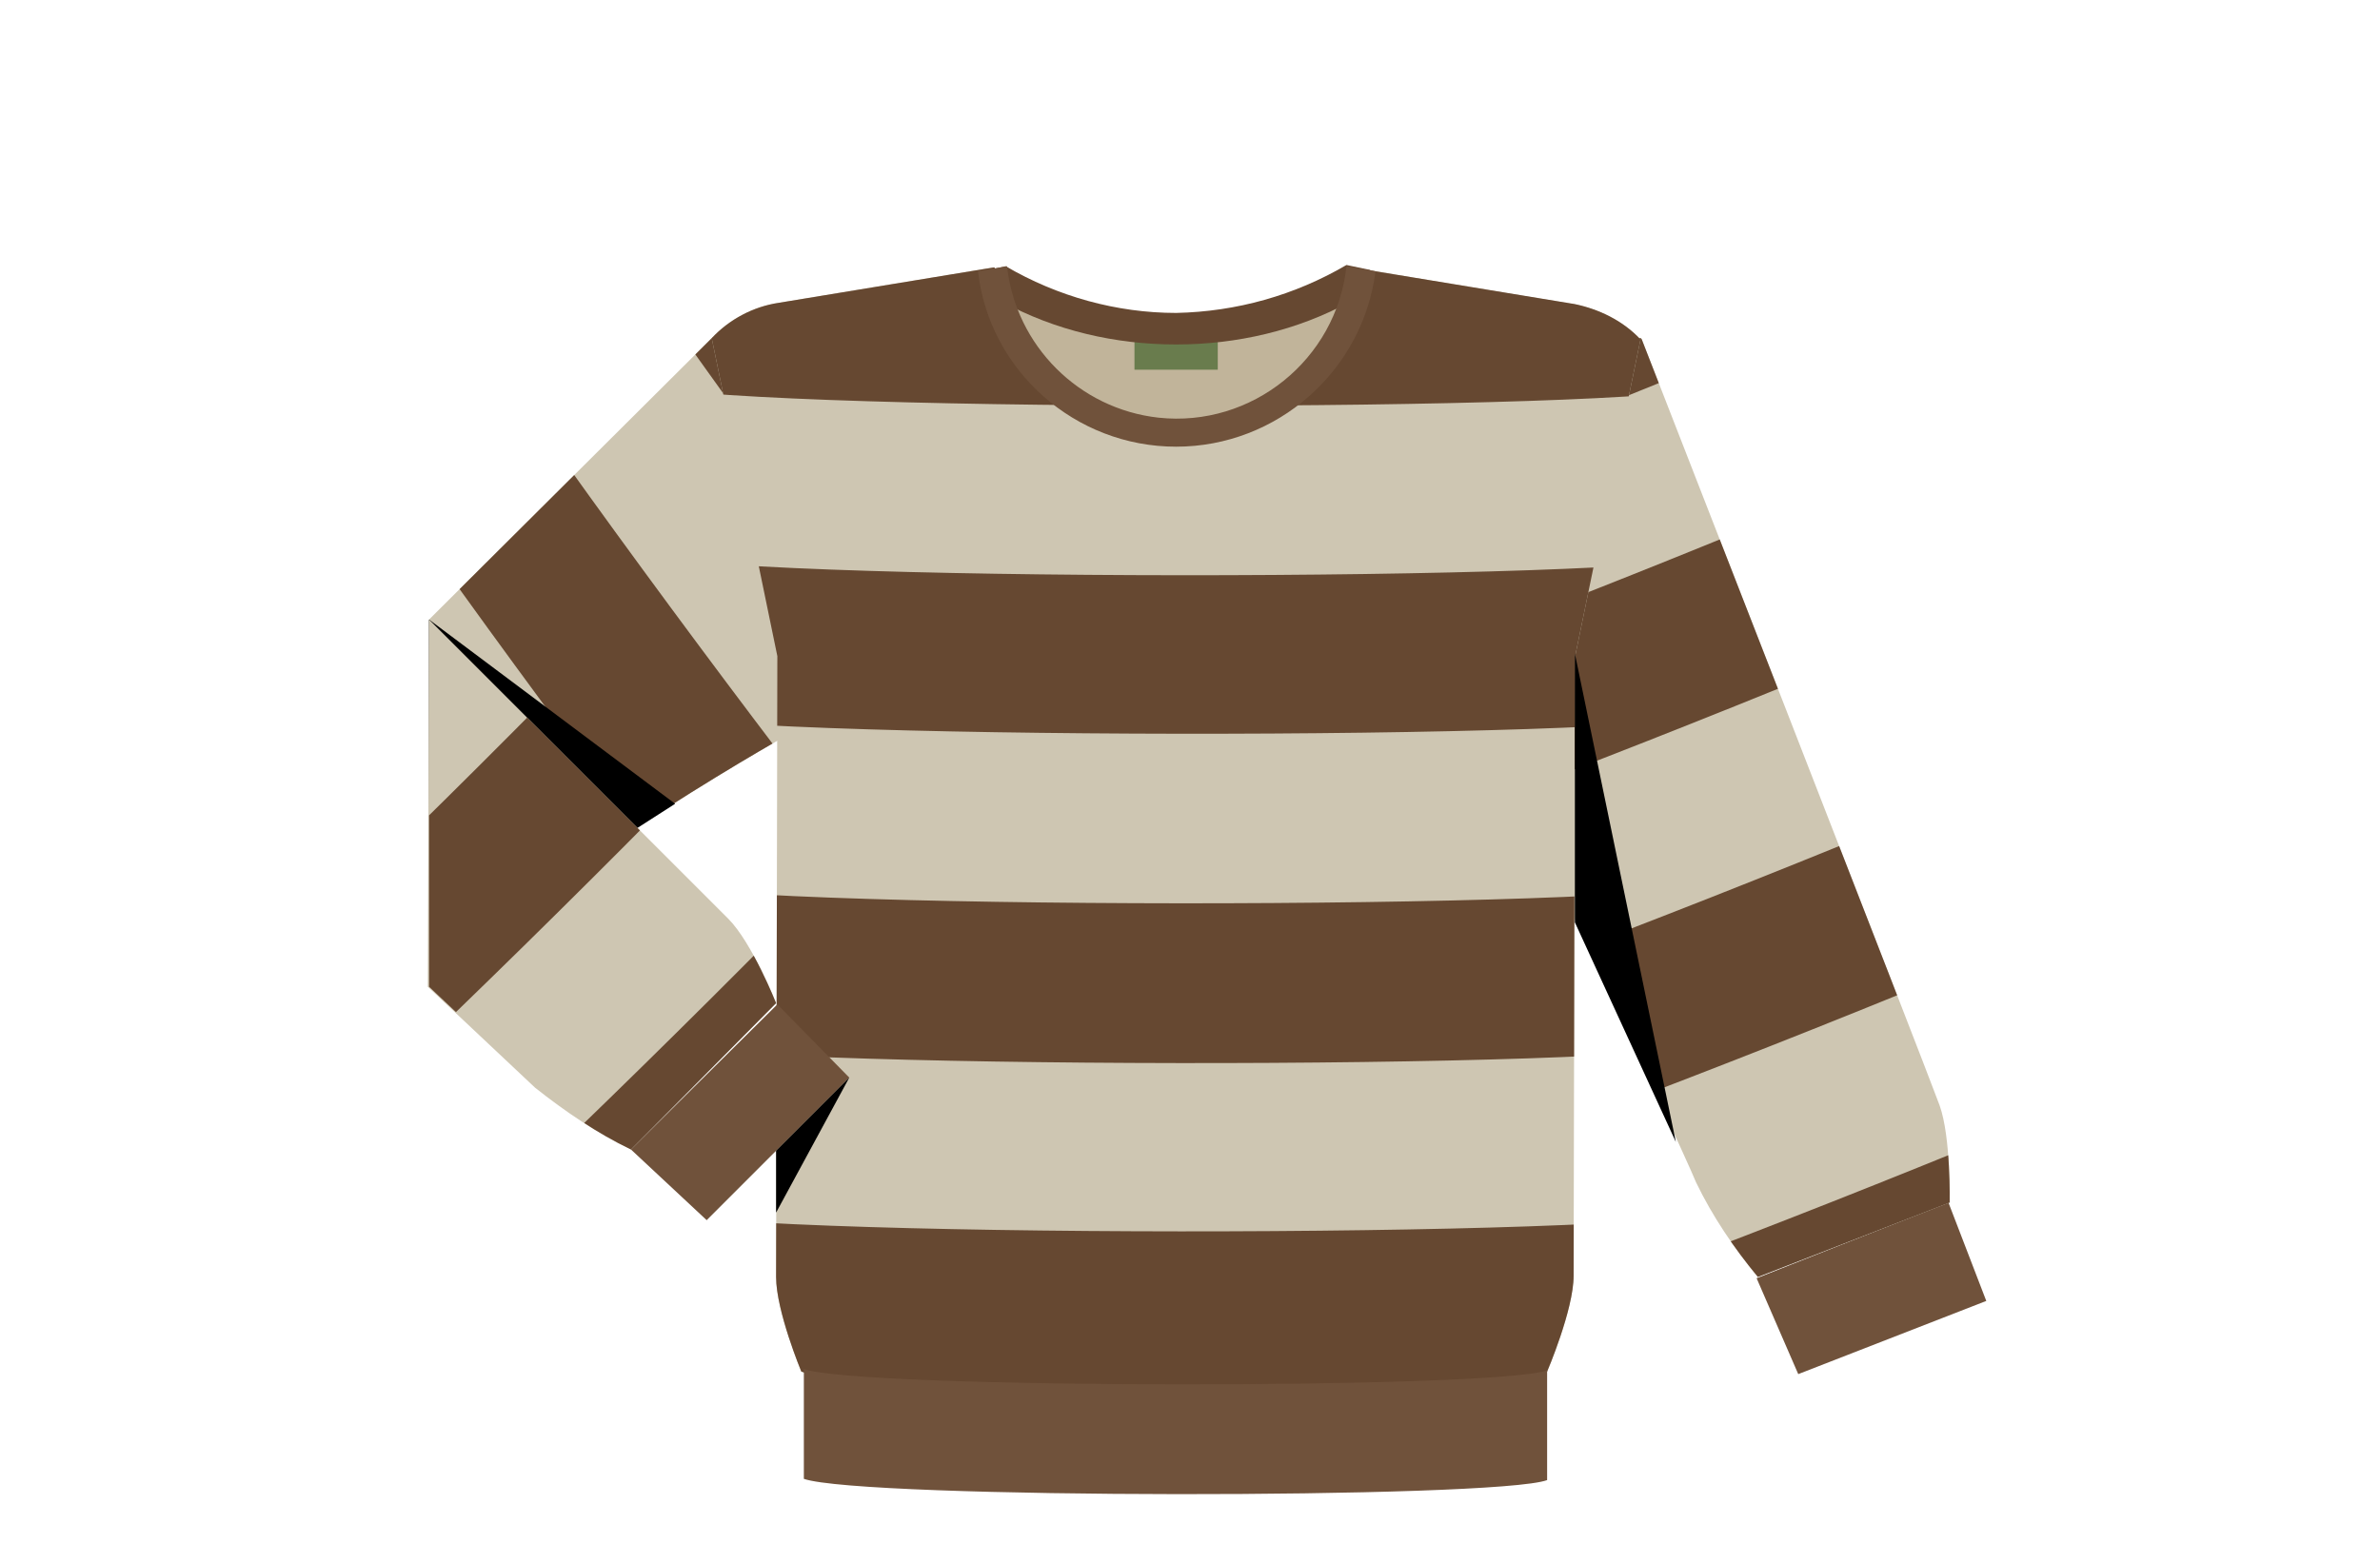 <svg xmlns="http://www.w3.org/2000/svg" xmlns:xlink="http://www.w3.org/1999/xlink" viewBox="-28 -15.8 188.6 122.4"><title>Depositphotos_60824499_03</title><path fill="#70523b" d="M126.4 79.5l3 7.8-14.9 5.8-3.3-7.6z"/><path d="M102.1 11.1s22.7 58.2 23.6 60.7.8 7.7.8 7.7l-15.2 5.9c-1.9-2.3-3.6-4.8-4.9-7.5-1.3-3.2-19.2-41.3-19.2-41.3s14.1-27.5 14.9-25.5z" fill="#cec6b2"/><defs><path id="a" d="M102.1 11.1s22.7 58.2 23.6 60.7.8 7.7.8 7.7l-15.2 5.9c-1.9-2.3-3.6-4.8-4.9-7.5-1.3-3.2-19.2-41.3-19.2-41.3s14.1-27.5 14.9-25.5z"/></defs><clipPath id="b"><use xlink:href="#a" overflow="visible"/></clipPath><g clip-path="url(#b)" fill="#664831"><path d="M156 62.4c-4.7 4.1-72.5 31-79.6 31.3l4.6 11.8c7-.3 74.9-27.1 79.6-31.3L156 62.4z"/><path d="M146.5 38.2c-4.7 4.2-72.5 31-79.6 31.3l4.6 11.8c7-.2 74.9-27.1 79.7-31.3l-4.7-11.8z"/><path d="M136.9 14c-4.7 4.1-72.5 31-79.6 31.3l4.6 11.8c7-.3 74.9-27.1 79.7-31.3L136.9 14z"/><path d="M127.4-10.2c-4.7 4.1-72.5 31-79.6 31.3l4.6 11.8c7-.3 74.9-27.1 79.7-31.3l-4.7-11.8z"/></g><path d="M28.4 11L6 33.3v29.1C16.7 52.2 35.2 42 35.2 42s-5.3-32.5-6.8-31z" fill="#cec6b2"/><defs><path id="c" d="M28.4 11L6 33.3v29.1C16.7 52.2 35.2 42 35.2 42s-5.3-32.5-6.8-31z"/></defs><clipPath id="d"><use xlink:href="#c" overflow="visible"/></clipPath><g clip-path="url(#d)" fill="#664831"><path d="M33.1 84c-5.2-3.5-48.8-61.9-51-68.7L-28 22.8c2.1 6.7 45.7 65.3 51 68.8L33.1 84z"/><path d="M54 68.5C48.8 65 5.2 6.5 3-.2L-7.1 7.3C-5 14 38.6 72.6 43.9 76L54 68.5z"/><path d="M74.9 52.9c-5.2-3.5-48.8-61.9-51-68.7L13.8-8.2c2.1 6.7 45.7 65.3 51 68.7l10.1-7.6z"/></g><path d="M6 33.3v27.1l19.5-12.5z"/><path d="M96.7 8.3L79.8 5.5l-.6-.1c-1.5 2.9-7.3 5-14.2 5s-12.6-2.1-14.2-5h-.1l-17 2.8c-2 .3-3.9 1.3-5.3 2.8l5.2 25.2-.1 49.2c0 2.7 2 7.5 2 7.5 2.3.8 16 2.9 29.6 2.9s27.4-2.2 29.5-2.9c0 0 2.1-4.9 2.1-7.6 0-.5.1-49 .1-49l5.2-25.2c-1.4-1.5-3.3-2.4-5.3-2.8z" fill="#cec6b2"/><defs><path id="e" d="M96.8 8.3l-17-2.8-.6-.1c-1.5 2.9-7.3 5-14.2 5s-12.6-2.1-14.2-5h-.1l-17 2.8c-2 .3-3.9 1.3-5.3 2.8l5.2 25.2-.1 49.2c0 2.7 2 7.5 2 7.5 2.3.8 16 2.9 29.6 2.9s27.4-2.2 29.5-2.9c0 0 2.1-4.9 2.1-7.6 0-.5.1-49 .1-49l5.2-25.2c-1.4-1.5-3.3-2.4-5.2-2.8z"/></defs><clipPath id="f"><use xlink:href="#e" overflow="visible"/></clipPath><g clip-path="url(#f)" fill="#664831"><path d="M108 80.2c-5.9 2.1-78.8 2.2-85.6-.2v12.7C29 95 102 95 108 92.9V80.2z"/><path d="M108 54.2c-5.9 2.1-78.8 2.2-85.6-.2v12.7C29 69 102 69 108 66.9V54.2z"/><path d="M108 28.2c-5.9 2.1-78.8 2.2-85.6-.2v12.6c6.6 2.3 79.6 2.3 85.6.2V28.2z"/><path d="M108 2.2c-5.9 2.1-78.8 2.1-85.6-.2v12.6c6.6 2.3 79.6 2.3 85.6.2V2.2z"/></g><path d="M6 33.3L29.7 57c1.9 1.9 3.8 6.7 3.8 6.7L22 75.3c-2.7-1.3-5.2-3-7.6-4.9l-8.5-8L6 33.3z" fill="#cec6b2"/><defs><path id="g" d="M6 33.3L29.7 57c1.9 1.9 3.8 6.7 3.8 6.7L22 75.3c-2.7-1.3-5.2-3-7.5-4.9l-8.5-8V33.3z"/></defs><clipPath id="h"><use xlink:href="#g" overflow="visible"/></clipPath><g clip-path="url(#h)" fill="#664831"><path d="M52.2 37.7C49.4 43.4-2.5 94.5-9 97.6l8.9 9c6.4-3 58.4-54.2 61.1-59.9l-8.8-9z"/><path d="M33.9 19.1C31.2 24.8-20.8 76-27.2 79l8.9 9C-12 85.1 40 33.8 42.8 28.2l-8.9-9.1z"/></g><path fill="#70523b" d="M33.6 63.8l5.7 5.8L28 80.9l-6-5.6z"/><path d="M104.8 74.7l-8-38.7v21.3z"/><path d="M39.3 69.6l-5.8 5.8v4.9z"/><path d="M78.7 5.6c-4.2 2.3-8.8 3.5-13.5 3.5-4.7 0-9.3-1.1-13.4-3.5h-.1c.7 7.5 7.3 12.9 14.8 12.2 6.5-.6 11.6-5.7 12.2-12.2z" fill="#c1b49a"/><path fill="#697c4d" d="M61.9 10.5h6.6v3h-6.6z"/><path d="M80.6 5.6l-1.9-.4C74.6 7.6 70 8.9 65.2 9c-4.7 0-9.4-1.3-13.5-3.7l-1.9.4v1.6l1.6.8c4.2 2.3 9 3.4 13.8 3.4 4.8 0 9.6-1.1 13.8-3.4l1.5-.7.1-1.8z" fill="#664831"/><path d="M65.2 19.6c8 0 14.8-6 15.8-13.9l-2.3-.4c-.8 7.4-7.5 12.8-14.9 12-6.3-.7-11.3-5.7-12-12l-2.3.4c.9 7.9 7.7 13.9 15.7 13.9z" fill="#70523b"/><path d="M94.6 92.8c-4.1 1.5-54.3 1.5-58.9-.1v8.7c4.6 1.6 54.8 1.6 58.9.1v-8.7z" fill="#70523b"/></svg>